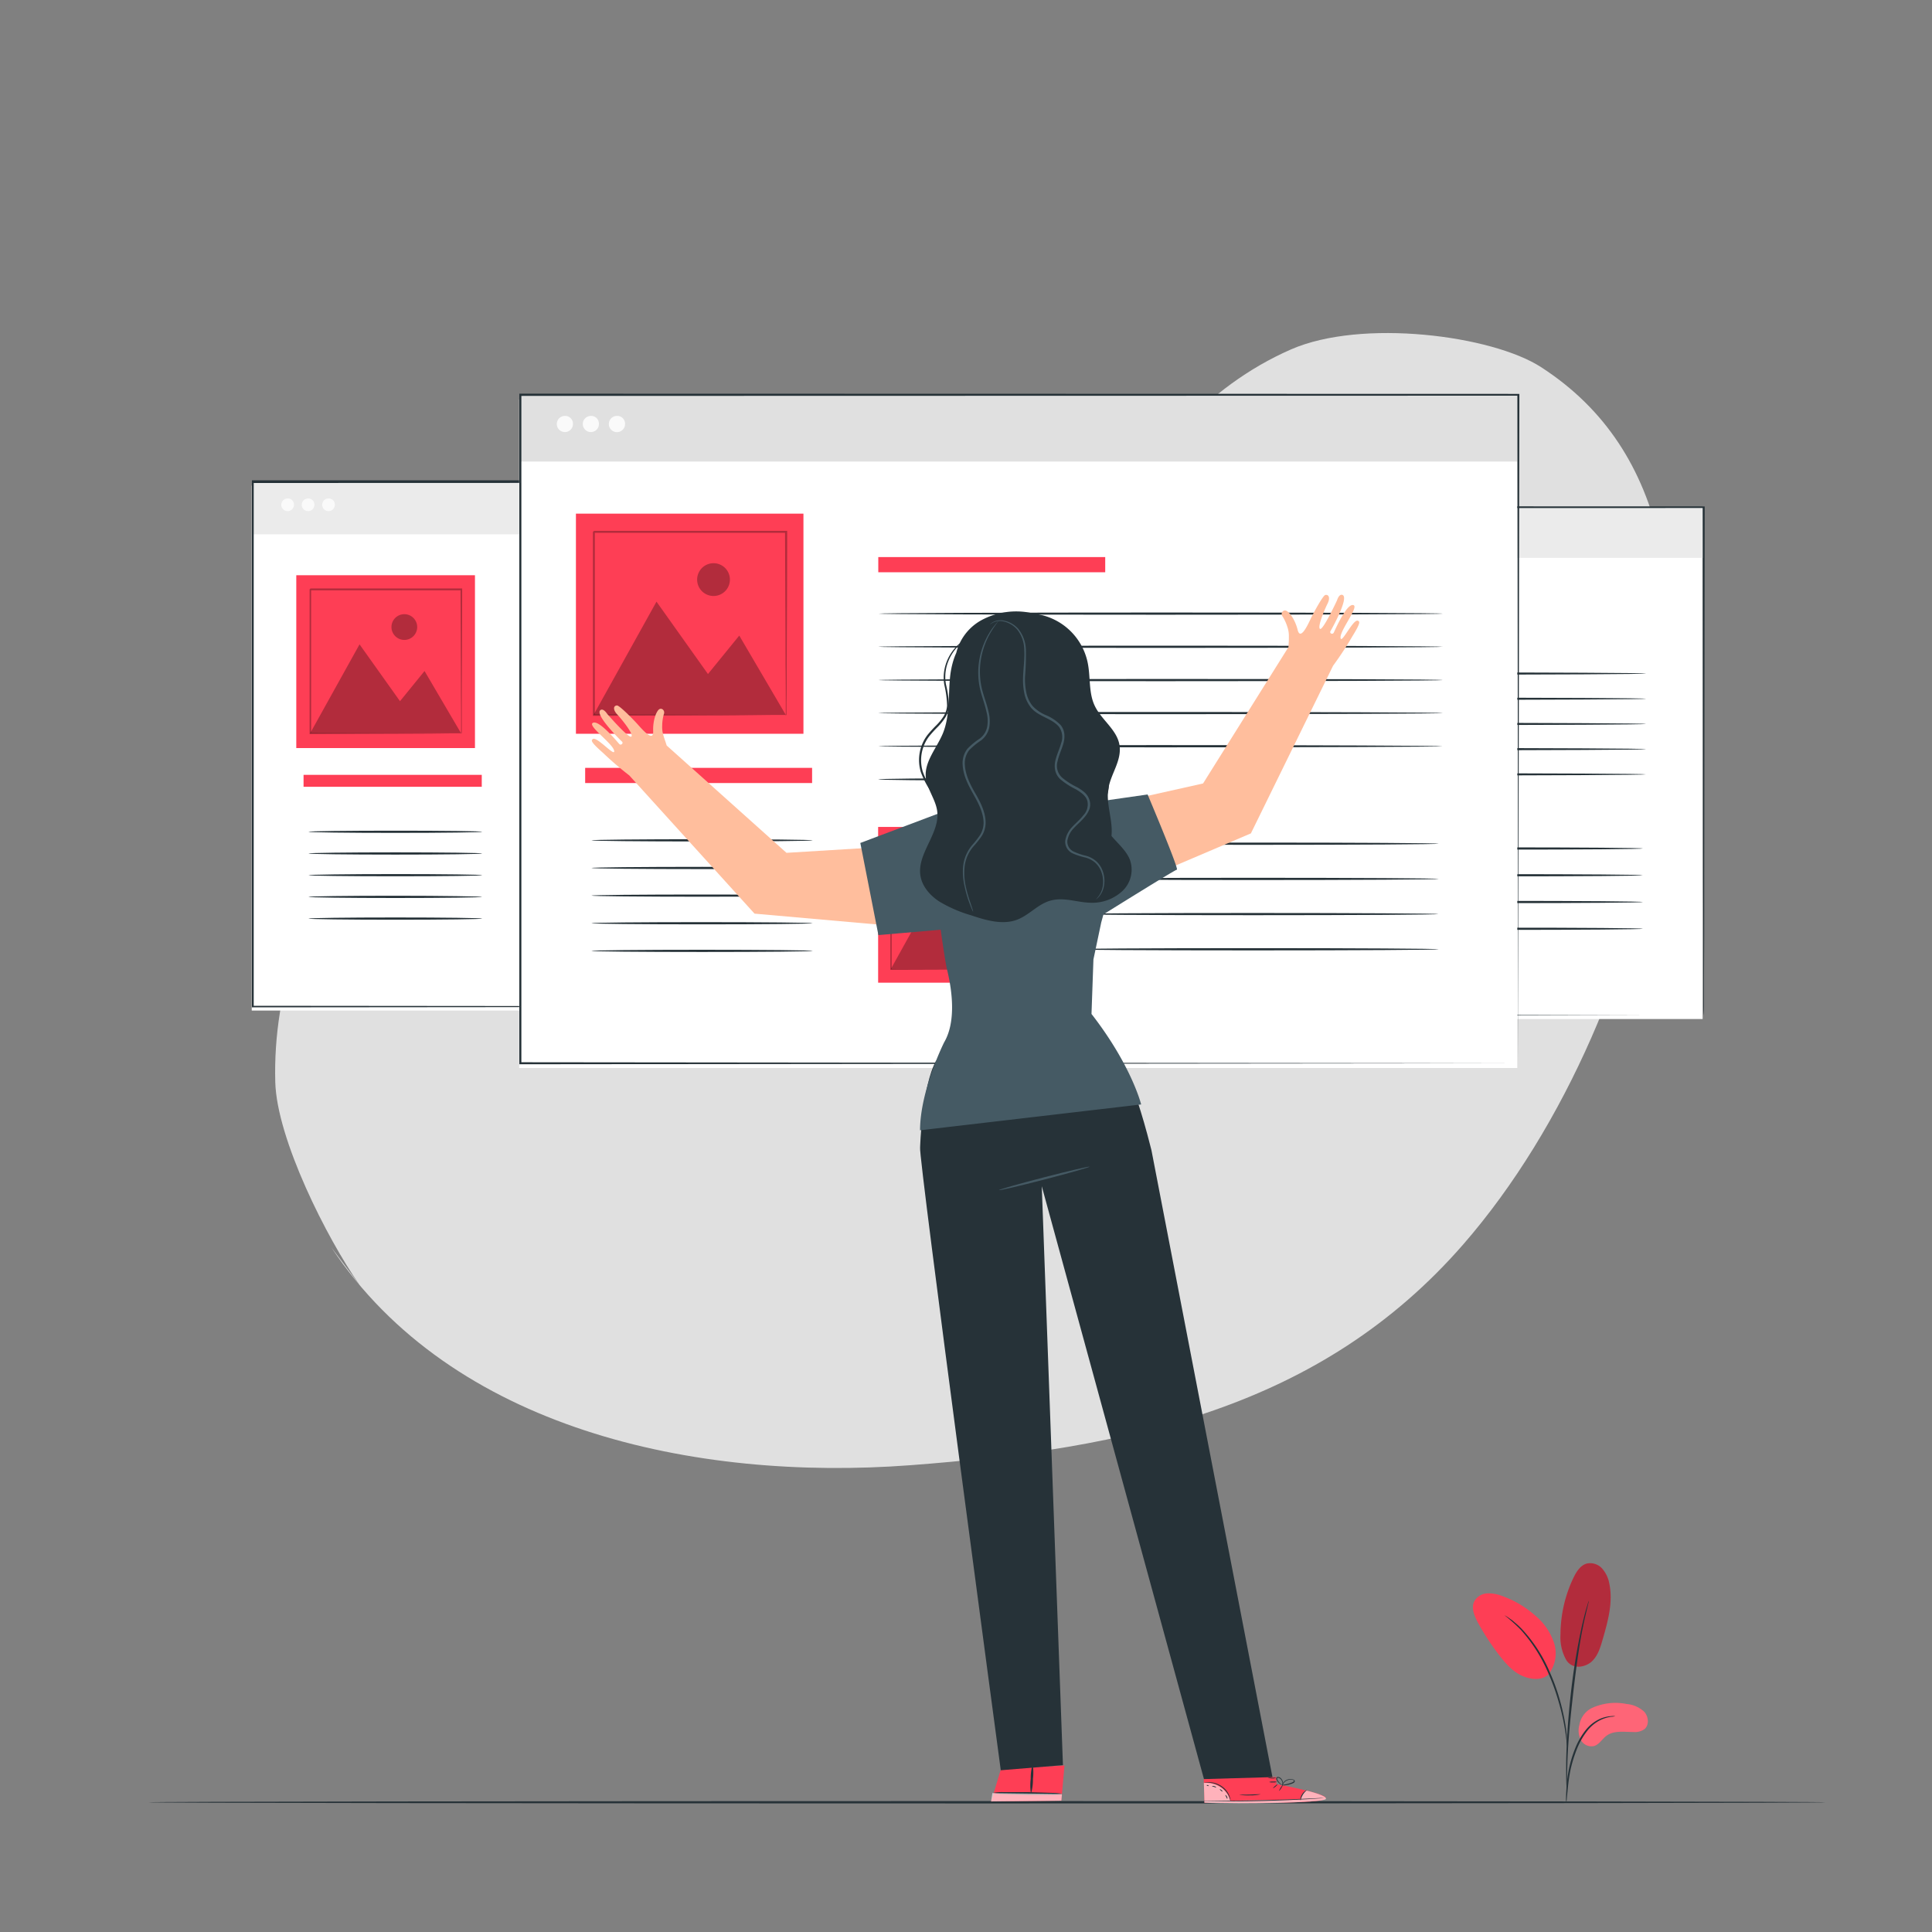 <svg xmlns="http://www.w3.org/2000/svg" viewBox="0 0 500 500"><rect x="0" y="0" width="500" height="500" fill="#808080" stroke="none"/><g id="freepik--background-simple--inject-58"><path d="M85.78,322.87c31.11,46.86,93.81,60.56,149.89,56.32S341.81,364.41,378.73,322c26.36-30.29,45-74.25,50.8-114,7.48-51.19,3-91.23-30.73-113-12.74-8.23-46.4-12.56-64.67-4.58-22.19,9.7-37.92,28.64-49.29,50s-25.53,45-49.19,50.14c-18.18,4-36.49-4.41-54.86-7.35-31.24-5-64.68,6.89-85.73,30.51-16,18-24.47,42.3-23.82,66.32.4,14.75,13.33,40.4,21.8,52.49.36.52-7.65-10.2-7.26-9.67" style="fill:#e0e0e0"></path></g><g id="freepik--Windows--inject-58"><rect x="65.15" y="125.68" width="202.84" height="135.85" style="fill:#fff"></rect><rect x="65.35" y="124.71" width="202.84" height="13.57" style="fill:#ebebeb"></rect><path d="M76.08,130.53A1.64,1.64,0,1,1,74.44,129,1.59,1.59,0,0,1,76.08,130.53Z" style="fill:#fafafa"></path><path d="M81.37,130.53A1.64,1.64,0,1,1,79.73,129,1.59,1.59,0,0,1,81.37,130.53Z" style="fill:#fafafa"></path><path d="M86.66,130.53A1.64,1.64,0,1,1,85,129,1.58,1.58,0,0,1,86.66,130.53Z" style="fill:#fafafa"></path><path d="M268.19,260.57s0-.85,0-2.47,0-4,0-7.16c0-6.28,0-15.51-.06-27.32,0-23.6-.07-57.53-.12-98.91l.23.23L65.37,125h0l.29-.29c0,48.4,0,94.43,0,135.86l-.26-.27,146.15.13,41.74.07,11.1,0,2.87,0,1,0h-.95l-2.84,0-11,0-41.68.07-146.33.13h-.26v-.26c0-41.43,0-87.46,0-135.86v-.28h.31l202.82,0h.23v.23c-.05,41.44-.1,75.42-.13,99.06,0,11.78,0,21-.05,27.26,0,3.12,0,5.5,0,7.12S268.19,260.57,268.19,260.57Z" style="fill:#263238"></path><rect x="78.56" y="200.53" width="46.12" height="3.09" style="fill:#FE3E55"></rect><rect x="138.13" y="157.7" width="46.12" height="3.09" style="fill:#FE3E55"></rect><path d="M252.84,169.19c0,.16-25.68.29-57.35.29s-57.36-.13-57.36-.29,25.67-.29,57.36-.29S252.84,169,252.84,169.19Z" style="fill:#263238"></path><path d="M252.84,175.93c0,.15-25.68.28-57.35.28s-57.36-.13-57.36-.28,25.67-.29,57.36-.29S252.84,175.77,252.84,175.93Z" style="fill:#263238"></path><path d="M252.84,182.66c0,.16-25.68.29-57.35.29s-57.36-.13-57.36-.29,25.67-.29,57.36-.29S252.84,182.5,252.84,182.66Z" style="fill:#263238"></path><path d="M252.84,189.4c0,.16-25.68.29-57.35.29s-57.36-.13-57.36-.29,25.67-.29,57.36-.29S252.84,189.24,252.84,189.4Z" style="fill:#263238"></path><path d="M252.84,196.14c0,.16-25.68.28-57.35.28s-57.36-.12-57.36-.28,25.67-.29,57.36-.29S252.84,196,252.84,196.14Z" style="fill:#263238"></path><path d="M182.91,202.87c0,.16-10,.29-22.39.29s-22.39-.13-22.39-.29,10-.28,22.39-.28S182.91,202.71,182.91,202.87Z" style="fill:#263238"></path><path d="M252,216c0,.16-16.88.29-37.7.29s-37.7-.13-37.7-.29,16.88-.29,37.7-.29S252,215.79,252,216Z" style="fill:#263238"></path><path d="M252,223.1c0,.16-16.88.29-37.7.29s-37.7-.13-37.7-.29,16.88-.29,37.7-.29S252,222.94,252,223.1Z" style="fill:#263238"></path><path d="M252,230.25c0,.16-16.88.29-37.7.29s-37.7-.13-37.7-.29,16.88-.29,37.7-.29S252,230.09,252,230.25Z" style="fill:#263238"></path><path d="M252,237.4c0,.16-16.88.29-37.7.29s-37.7-.13-37.7-.29,16.88-.29,37.7-.29S252,237.24,252,237.4Z" style="fill:#263238"></path><path d="M124.79,215.26c0,.16-10.06.29-22.47.29s-22.47-.13-22.47-.29,10.06-.28,22.47-.28S124.79,215.1,124.79,215.26Z" style="fill:#263238"></path><path d="M124.79,220.88c0,.16-10.06.29-22.47.29s-22.47-.13-22.47-.29,10.06-.29,22.47-.29S124.79,220.72,124.79,220.88Z" style="fill:#263238"></path><path d="M124.79,226.5c0,.15-10.06.28-22.47.28s-22.47-.13-22.47-.28,10.06-.29,22.47-.29S124.79,226.34,124.79,226.5Z" style="fill:#263238"></path><path d="M124.79,232.11c0,.16-10.06.29-22.47.29s-22.47-.13-22.47-.29,10.06-.29,22.47-.29S124.79,232,124.79,232.11Z" style="fill:#263238"></path><path d="M124.79,237.73c0,.16-10.06.29-22.47.29s-22.47-.13-22.47-.29,10.06-.29,22.47-.29S124.79,237.57,124.79,237.73Z" style="fill:#263238"></path><rect x="138.1" y="212.54" width="32.72" height="31.66" style="fill:#FE3E55"></rect><g style="opacity:0.3"><polygon points="140.64 241.48 149.69 225.19 157.09 235.61 161.59 230.08 168.28 241.48 140.64 241.48"></polygon></g><g style="opacity:0.3"><path d="M160.25,222a2.36,2.36,0,1,1-2.36-2.36A2.36,2.36,0,0,1,160.25,222Z"></path></g><path d="M168.28,241.57v-.13c0-.09,0-.21,0-.37,0-.33,0-.81,0-1.42,0-1.26,0-3.07,0-5.38,0-4.62,0-11.21-.07-19.11l.13.13-27.64,0,.15-.15h0v13.91c0,4.43,0,8.63,0,12.48l-.13-.13,20,.07,5.63,0,1.5,0h-1.44l-5.61,0-20.07.07h-.14v-.14c0-3.85,0-8,0-12.48q0-3.33,0-6.82v-7.09h0l.16-.16,27.64,0h.14v.14c0,7.94,0,14.55-.07,19.2,0,2.29,0,4.1,0,5.34,0,.61,0,1.07,0,1.4v.36C168.29,241.54,168.29,241.57,168.28,241.57Z" style="opacity:0.3"></path><rect x="76.68" y="148.87" width="46.24" height="44.73" style="fill:#FE3E55"></rect><g style="opacity:0.3"><polygon points="80.26 189.78 93.05 166.76 103.52 181.47 109.87 173.66 119.33 189.78 80.26 189.78"></polygon></g><g style="opacity:0.3"><circle cx="104.64" cy="162.28" r="3.33"></circle></g><path d="M119.33,189.9a1.41,1.41,0,0,1,0-.18c0-.14,0-.31,0-.52,0-.48,0-1.15,0-2,0-1.77,0-4.34-.05-7.6,0-6.53-.06-15.83-.1-27l.19.18-39.06,0a2.43,2.43,0,0,1,.21-.22h0v19.67c0,6.27,0,12.19,0,17.64l-.19-.19,28.25.1,8,.05,2.11,0h0l-2.07,0-7.93.05-28.37.1h-.19v-.19c0-5.45,0-11.37,0-17.64,0-3.13,0-6.35,0-9.64v-10h0c-.19.2.27-.27.23-.22l39.06,0h.19v.19c0,11.22-.07,20.56-.1,27.13,0,3.23,0,5.79,0,7.55,0,.85,0,1.51,0,2v.5A.92.92,0,0,1,119.33,189.9Z" style="opacity:0.3"></path><rect x="244.22" y="132.17" width="196.42" height="131.55" style="fill:#fff"></rect><rect x="244.41" y="131.24" width="196.42" height="13.14" style="fill:#ebebeb"></rect><path d="M254.8,136.88a1.59,1.59,0,1,1-1.59-1.48A1.53,1.53,0,0,1,254.8,136.88Z" style="fill:#fafafa"></path><path d="M259.93,136.88a1.59,1.59,0,1,1-1.59-1.48A1.54,1.54,0,0,1,259.93,136.88Z" style="fill:#fafafa"></path><path d="M265.05,136.88a1.59,1.59,0,1,1-1.59-1.48A1.53,1.53,0,0,1,265.05,136.88Z" style="fill:#fafafa"></path><path d="M440.83,262.8s0-.82,0-2.39,0-3.9,0-6.94c0-6.08,0-15-.06-26.45,0-22.86-.07-55.72-.12-95.78l.23.23-196.4.06h0l.29-.29c0,46.87,0,91.44,0,131.56l-.27-.27,141.53.13,40.42.07,10.75,0,2.77,0,.95,0h-.92l-2.74,0-10.69,0-40.37.07-141.7.13h-.26v-.26c0-40.12,0-84.69,0-131.56V131h.3l196.4.06h.23v.23c-.05,40.12-.09,73-.12,95.92,0,11.42,0,20.33-.06,26.4,0,3,0,5.33,0,6.9S440.83,262.8,440.83,262.8Z" style="fill:#263238"></path><rect x="257.2" y="204.66" width="44.66" height="2.99" style="fill:#FE3E55"></rect><rect x="314.89" y="163.18" width="44.66" height="2.99" style="fill:#FE3E55"></rect><path d="M426,174.31c0,.16-24.87.29-55.54.29s-55.54-.13-55.54-.29,24.86-.29,55.54-.29S426,174.15,426,174.31Z" style="fill:#263238"></path><path d="M426,180.83c0,.16-24.87.29-55.54.29s-55.54-.13-55.54-.29,24.86-.28,55.54-.28S426,180.67,426,180.83Z" style="fill:#263238"></path><path d="M426,187.36c0,.16-24.87.28-55.54.28s-55.54-.12-55.54-.28,24.86-.29,55.54-.29S426,187.2,426,187.36Z" style="fill:#263238"></path><path d="M426,193.88c0,.16-24.87.29-55.54.29s-55.54-.13-55.54-.29,24.86-.29,55.54-.29S426,193.72,426,193.88Z" style="fill:#263238"></path><path d="M426,200.4c0,.16-24.87.29-55.54.29s-55.54-.13-55.54-.29,24.86-.28,55.54-.28S426,200.25,426,200.4Z" style="fill:#263238"></path><path d="M358.25,206.93c0,.16-9.71.29-21.68.29s-21.68-.13-21.68-.29,9.7-.29,21.68-.29S358.25,206.77,358.25,206.93Z" style="fill:#263238"></path><path d="M425.16,219.59c0,.16-16.34.29-36.5.29s-36.51-.13-36.51-.29,16.34-.29,36.51-.29S425.16,219.43,425.16,219.59Z" style="fill:#263238"></path><path d="M425.16,226.51c0,.16-16.34.29-36.5.29s-36.51-.13-36.51-.29,16.34-.28,36.51-.28S425.16,226.36,425.16,226.51Z" style="fill:#263238"></path><path d="M425.16,233.44c0,.16-16.34.29-36.5.29s-36.51-.13-36.51-.29,16.34-.29,36.51-.29S425.16,233.28,425.16,233.44Z" style="fill:#263238"></path><path d="M425.16,240.36c0,.16-16.34.29-36.5.29s-36.51-.13-36.51-.29,16.34-.28,36.51-.28S425.16,240.2,425.16,240.36Z" style="fill:#263238"></path><path d="M302,218.93c0,.16-9.75.28-21.76.28s-21.77-.12-21.77-.28,9.74-.29,21.77-.29S302,218.77,302,218.93Z" style="fill:#263238"></path><path d="M302,224.36c0,.16-9.75.29-21.76.29s-21.77-.13-21.77-.29,9.74-.28,21.77-.28S302,224.21,302,224.36Z" style="fill:#263238"></path><path d="M302,229.8c0,.16-9.75.29-21.76.29s-21.77-.13-21.77-.29,9.74-.28,21.77-.28S302,229.64,302,229.8Z" style="fill:#263238"></path><path d="M302,235.24c0,.16-9.75.29-21.76.29s-21.77-.13-21.77-.29,9.74-.29,21.77-.29S302,235.08,302,235.24Z" style="fill:#263238"></path><path d="M302,240.68c0,.16-9.75.29-21.76.29s-21.77-.13-21.77-.29,9.74-.29,21.77-.29S302,240.52,302,240.68Z" style="fill:#263238"></path><rect x="314.86" y="216.28" width="31.69" height="30.66" style="fill:#FE3E55"></rect><g style="opacity:0.3"><polygon points="317.32 244.32 326.08 228.54 333.25 238.63 337.61 233.27 344.09 244.32 317.32 244.32"></polygon></g><g style="opacity:0.3"><path d="M336.31,225.47a2.28,2.28,0,1,1-2.28-2.28A2.28,2.28,0,0,1,336.31,225.47Z"></path></g><path d="M344.09,244.4a1.09,1.09,0,0,0,0-.12v-.36c0-.33,0-.79,0-1.38,0-1.22,0-3,0-5.21,0-4.47,0-10.85-.07-18.51l.13.13-26.77,0s.28-.28.15-.14h0v6.88c0,2.25,0,4.46,0,6.61,0,4.29,0,8.35,0,12.08l-.13-.13,19.36.07,5.46,0,1.44,0h-1.39l-5.43,0-19.44.06h-.13v-.13c0-3.73,0-7.79,0-12.08V218.83h0c-.14.13.18-.19.15-.16l26.77,0h.13v.13c0,7.69-.05,14.1-.07,18.6,0,2.22,0,4,0,5.17,0,.59,0,1,0,1.36,0,.14,0,.25,0,.34A.32.32,0,0,1,344.09,244.4Z" style="opacity:0.3"></path><rect x="134.37" y="103.4" width="258.3" height="173" style="fill:#fff"></rect><rect x="134.62" y="102.17" width="258.3" height="17.28" style="fill:#e0e0e0"></rect><path d="M148.28,109.58a2.09,2.09,0,1,1-2.08-1.94A2,2,0,0,1,148.28,109.58Z" style="fill:#fafafa"></path><path d="M155,109.58a2.09,2.09,0,1,1-2.09-1.94A2,2,0,0,1,155,109.58Z" style="fill:#fafafa"></path><path d="M161.76,109.58a2.1,2.1,0,1,1-2.09-1.94A2,2,0,0,1,161.76,109.58Z" style="fill:#fafafa"></path><path d="M392.92,275.17c0-1.88-.09-67.62-.23-173l.23.23-258.28.06h0l.29-.29c0,61.63,0,120.24,0,173l-.27-.26,258.3.26-258.3.26h-.26v-.26c0-52.76,0-111.37,0-173v-.29h.3l258.28.06h.23v.23C393,207.55,392.93,273.29,392.92,275.17Z" style="fill:#263238"></path><rect x="151.44" y="198.72" width="58.73" height="3.93" style="fill:#FE3E55"></rect><rect x="227.3" y="144.17" width="58.73" height="3.93" style="fill:#FE3E55"></rect><path d="M373.38,158.81c0,.15-32.7.28-73,.28s-73.05-.13-73.05-.28,32.7-.29,73.05-.29S373.38,158.65,373.38,158.81Z" style="fill:#263238"></path><path d="M373.38,167.38c0,.16-32.7.29-73,.29s-73.05-.13-73.05-.29,32.7-.28,73.05-.28S373.38,167.23,373.38,167.38Z" style="fill:#263238"></path><path d="M373.38,176c0,.16-32.7.29-73,.29s-73.05-.13-73.05-.29,32.7-.28,73.05-.28S373.38,175.8,373.38,176Z" style="fill:#263238"></path><path d="M373.38,184.54c0,.16-32.7.29-73,.29s-73.05-.13-73.05-.29,32.7-.28,73.05-.28S373.38,184.38,373.38,184.54Z" style="fill:#263238"></path><path d="M373.38,193.12c0,.16-32.7.29-73,.29s-73.05-.13-73.05-.29,32.7-.29,73.05-.29S373.38,193,373.38,193.12Z" style="fill:#263238"></path><path d="M284.32,201.7c0,.16-12.76.29-28.51.29s-28.51-.13-28.51-.29,12.76-.29,28.51-.29S284.32,201.54,284.32,201.7Z" style="fill:#263238"></path><path d="M372.31,218.35c0,.16-21.49.29-48,.29s-48-.13-48-.29,21.49-.29,48-.29S372.31,218.19,372.31,218.35Z" style="fill:#263238"></path><path d="M372.31,227.46c0,.16-21.49.29-48,.29s-48-.13-48-.29,21.49-.29,48-.29S372.31,227.3,372.31,227.46Z" style="fill:#263238"></path><path d="M372.31,236.56c0,.16-21.49.29-48,.29s-48-.13-48-.29,21.49-.28,48-.28S372.31,236.41,372.31,236.56Z" style="fill:#263238"></path><path d="M372.31,245.67c0,.16-21.49.29-48,.29s-48-.13-48-.29,21.49-.29,48-.29S372.31,245.51,372.31,245.67Z" style="fill:#263238"></path><path d="M210.32,217.48c0,.16-12.81.29-28.62.29s-28.62-.13-28.62-.29,12.82-.29,28.62-.29S210.32,217.32,210.32,217.48Z" style="fill:#263238"></path><path d="M210.32,224.63c0,.16-12.81.29-28.62.29s-28.62-.13-28.62-.29,12.82-.29,28.62-.29S210.32,224.47,210.32,224.63Z" style="fill:#263238"></path><path d="M210.32,231.78c0,.16-12.81.29-28.62.29s-28.62-.13-28.62-.29,12.82-.28,28.62-.28S210.32,231.62,210.32,231.78Z" style="fill:#263238"></path><path d="M210.32,238.93c0,.16-12.81.29-28.62.29s-28.62-.13-28.62-.29,12.82-.28,28.62-.28S210.32,238.78,210.32,238.93Z" style="fill:#263238"></path><path d="M210.32,246.09c0,.16-12.81.28-28.62.28s-28.62-.12-28.62-.28,12.82-.29,28.62-.29S210.32,245.93,210.32,246.09Z" style="fill:#263238"></path><rect x="227.26" y="214.01" width="41.67" height="40.31" style="fill:#FE3E55"></rect><g style="opacity:0.3"><polygon points="230.5 250.87 242.02 230.12 251.45 243.38 257.18 236.34 265.7 250.87 230.5 250.87"></polygon></g><g style="opacity:0.3"><path d="M255.47,226.09a3,3,0,1,1-3-3A3,3,0,0,1,255.47,226.09Z"></path></g><path d="M265.7,251s0-.06,0-.16,0-.28,0-.47c0-.43,0-1,0-1.82,0-1.6,0-3.91,0-6.84,0-5.89-.05-14.28-.09-24.35l.17.17-35.2,0,.19-.19h0v17.73c0,5.64,0,11,0,15.89l-.17-.17,25.45.09,7.18,0,1.91,0h.66s0,0-.15,0h-.48l-1.87,0-7.14,0-25.56.09h-.18V251c0-4.91,0-10.25,0-15.89V217.36h0c-.18.17.24-.25.2-.2l35.2,0h.17v.17c0,10.12-.06,18.54-.08,24.45,0,2.92,0,5.22-.05,6.81,0,.77,0,1.36,0,1.78,0,.19,0,.34,0,.46S265.71,251,265.7,251Z" style="opacity:0.3"></path><rect x="149.05" y="132.93" width="58.88" height="56.97" style="fill:#FE3E55"></rect><g style="opacity:0.3"><polygon points="153.61 185.02 169.9 155.71 183.22 174.44 191.32 164.49 203.36 185.02 153.61 185.02"></polygon></g><g style="opacity:0.3"><path d="M188.9,150a4.24,4.24,0,1,1-4.24-4.24A4.23,4.23,0,0,1,188.9,150Z"></path></g><path d="M203.36,185.18a2.07,2.07,0,0,1,0-.23c0-.17,0-.39,0-.67,0-.6,0-1.46,0-2.56,0-2.26,0-5.53-.06-9.68,0-8.32-.08-20.16-.13-34.39l.24.24-49.74,0,.27-.27h0v12.78c0,4.18,0,8.28,0,12.27,0,8,0,15.52,0,22.46l-.25-.24,36,.12,10.15.06,2.69,0,.7,0h0l-.68,0-2.64,0-10.09.06-36.13.12h-.24v-.25c0-6.94,0-14.48,0-22.46V150.45c0-2.1,0-4.21,0-6.35v-6.43h0c-.25.24.34-.35.29-.29l49.74,0h.24v.24c0,14.29-.09,26.19-.12,34.55,0,4.12,0,7.37-.06,9.62q0,1.62,0,2.52c0,.26,0,.47,0,.63A.85.85,0,0,1,203.36,185.18Z" style="opacity:0.3"></path></g><g id="freepik--Floor--inject-58"><path d="M472.45,466.43c0,.17-97.17.3-217,.3s-217-.13-217-.3,97.14-.31,217-.31S472.45,466.26,472.45,466.43Z" style="fill:#263238"></path></g><g id="freepik--Character--inject-58"><polygon points="259.07 457.72 256.52 466.21 274.68 466 275.49 456.91 259.07 457.72" style="fill:#FE3E55"></polygon><path d="M275,464.28a12.4,12.4,0,0,1-2.64.21c-1.64,0-3.9,0-6.39,0l-6.37-.2A13.28,13.28,0,0,1,257,464a12.08,12.08,0,0,1,2.64-.2c1.64,0,3.9,0,6.39,0l6.37.2A12.92,12.92,0,0,1,275,464.28Z" style="fill:#263238"></path><path d="M267.25,456.57a13.28,13.28,0,0,1,.07,3.83,12.65,12.65,0,0,1-.5,3.8,12.9,12.9,0,0,1-.07-3.83A12.58,12.58,0,0,1,267.25,456.57Z" style="fill:#263238"></path><polyline points="256.52 466.21 274.68 466 274.84 464.28 256.82 464.05 256.52 466.01" style="fill:#fff;opacity:0.6"></polyline><path d="M329.35,460.13,298,297.7h0l-.18-.7v0h0c-4.81-19.1-8.61-23.79-8.61-23.79l-46.94,1.28c-3.69,6.62-4.15,22.51-4.15,22.51C237.61,298.9,259,458.14,259,458.14l16.09-1.32L269.61,307l42,153.52Z" style="fill:#263238"></path><path d="M282,301.93c0,.16-5.19,1.64-11.67,3.32s-11.77,2.91-11.81,2.76,5.18-1.64,11.67-3.32S282,301.78,282,301.93Z" style="fill:#455a64"></path><path d="M239.54,218.52l-36,2.19-31-27.77-.32-1c-.19-.52-.38-1.1-.57-1.77a7,7,0,0,1-.27-2.37,11,11,0,0,1,.43-3c.35-.85-.49-1.68-1.19-1.25s-1.69,2.75-1.58,5.71-2.88-.54-4-1.79-4.74-4.95-5.38-4.9c-.95.07-1.06,1.12.09,2.34s4.31,5.14,3.64,5.71-6.26-5.88-6.26-5.88-1-1.58-1.77-.94c-1.44,1.15,5,7.55,5.62,8.14.43.42-.28,1.07-.72.6s-5.43-6.57-6.91-5.41c-1.13.88,5.25,5.31,5.59,7.16s-4.5-3.86-5.55-3c-.39.33-.64.63,2.61,3.5a83.5,83.5,0,0,0,6.85,5.88h0l32.42,35.78,45.29,4Z" style="fill:#ffbe9d"></path><path d="M351.44,160.65c-1.26-.56-4.33,6.28-4.51,4.4s4.72-7.9,3.38-8.43c-1.74-.7-4.83,6.52-5.14,7.11s-1.15.15-.85-.37c.44-.75,4.84-8.68,3.14-9.38-.94-.39-1.44,1.39-1.44,1.39s-3.59,7.75-4.38,7.39,1.15-5,1.91-6.5.37-2.47-.56-2.28c-.63.14-3.09,4.7-3.81,6.21s-2.64,5.69-3.35,2.82-2.31-4.82-3.1-5-1.37.81-.8,1.53a11.4,11.4,0,0,1,1.24,2.71,7,7,0,0,1,.39,2.36c0,.69,0,1.3-.05,1.85l-.05,1-22.11,35.3-35.17,7.86,6.26,22.67,41.29-17.61L345,172.29h0a85.44,85.44,0,0,0,4.95-7.54C352.22,161.09,351.9,160.86,351.44,160.65Z" style="fill:#ffbe9d"></path><path d="M285,238.72l.57-2.08c1.44-.9,18.39-11.47,19-11.57S297,205.61,297,205.61l-19.29,2.76a19.53,19.53,0,0,0-3.26-.65l-22.67-.19s-6,1-8.61,2.89l-20.52,7.74L227.33,242l16.13-1.39c.22,1.79,1.21,8.58,1.64,10.34,1.43,5.84,2.28,13.65-.76,18.81,0,0-6.22,12.4-6.23,22.76l57.22-6.69s-2.46-10.05-12.85-23.42l.5-14.11Z" style="fill:#455a64"></path><path d="M253,163.14c-4.76,2.16-6.67,7.42-7.14,12.24s0,9.86-1.83,14.38c-1.57,3.81-4.8,7.29-4.44,11.37.27,3,2.54,5.72,2.95,8.75.8,5.87-5.43,11.12-4.29,17,.51,2.67,2.56,5,5,6.53a35,35,0,0,0,8.1,3.48c3.78,1.27,8,2.51,11.7,1.19,3.3-1.17,5.55-4.18,9-5.05s6.76.53,10.18.6a11.45,11.45,0,0,0,8.42-3.2,7.6,7.6,0,0,0,1.74-8c-1.52-3.76-6.21-6.18-6.94-10.12-.65-3.56,2.25-7.1,1.34-10.62-1-3.92-6.27-6-7.54-9.85-1.52-4.63,3.34-9.57,1.45-14.1-1.12-2.66-4.32-4.34-5.19-7.07-.59-1.88.05-3.9-.38-5.81-.73-3.3-4.45-5.43-8.07-6.18A18.91,18.91,0,0,0,254,160.5a13.33,13.33,0,0,0-6.82,10.1" style="fill:#263238"></path><path d="M260.09,159.79a16,16,0,0,1,21.43,11.85c.73,3.68.19,7.65,1.79,11,1.73,3.69,5.81,6.22,6.42,10.24s-2.3,7.42-2.9,11.31c-.63,4,1.27,8.13.81,12.2a10.6,10.6,0,0,1-18.42,5.9" style="fill:#263238"></path><path d="M240.91,223.43s0-.05-.06-.16a3.7,3.7,0,0,1-.1-.49,4.43,4.43,0,0,1,.27-1.91,13,13,0,0,1,1.44-2.68,13,13,0,0,0,1.79-3.49,7.62,7.62,0,0,0-.36-4.62,21.6,21.6,0,0,0-2.64-4.8,21.9,21.9,0,0,1-2.94-5.46,10.73,10.73,0,0,1,.14-6.67,10.44,10.44,0,0,1,1.63-3,30.56,30.56,0,0,1,2.21-2.42,14.31,14.31,0,0,0,1.94-2.39,6,6,0,0,0,.87-2.71,26.63,26.63,0,0,0-.72-5.44,11.13,11.13,0,0,1,.27-4.89,11.76,11.76,0,0,1,3.82-5.87,10.2,10.2,0,0,1,1.6-1.06,2.52,2.52,0,0,1,.62-.27,20.86,20.86,0,0,0-2.07,1.5A11.91,11.91,0,0,0,245,172.4a10.94,10.94,0,0,0-.19,4.7,26,26,0,0,1,.78,5.56,6.42,6.42,0,0,1-.93,3,15.37,15.37,0,0,1-2,2.49,30.62,30.62,0,0,0-2.17,2.38,10.05,10.05,0,0,0-1.54,2.85,10.25,10.25,0,0,0-.14,6.31,21.24,21.24,0,0,0,2.84,5.33,21.6,21.6,0,0,1,2.65,4.94,8.05,8.05,0,0,1,.3,4.89,13.21,13.21,0,0,1-1.91,3.56,14.35,14.35,0,0,0-1.5,2.58A5,5,0,0,0,240.91,223.43Z" style="fill:#263238"></path><path d="M283.61,232.78s.23-.24.63-.73a5.9,5.9,0,0,0,1.11-2.46,7.18,7.18,0,0,0-.43-4.21,5.86,5.86,0,0,0-1.52-2.15,6.18,6.18,0,0,0-2.63-1.33,17.34,17.34,0,0,1-3.24-1.08,3.32,3.32,0,0,1-1.85-3.2,6.57,6.57,0,0,1,1.79-3.59c.92-1,2-1.88,2.87-3a4.05,4.05,0,0,0,1.06-3.78c-.4-1.34-1.7-2.23-3-3a18.93,18.93,0,0,1-4-2.59,4.48,4.48,0,0,1-1.29-2.18,5.77,5.77,0,0,1,0-2.55c.37-1.65,1.11-3.12,1.52-4.62a4.55,4.55,0,0,0-.58-4.23c-1.93-2.26-5.38-2.62-7.28-5a8.8,8.8,0,0,1-1.72-3.87,17.32,17.32,0,0,1-.28-4c.1-2.55.44-4.87.3-7a8.56,8.56,0,0,0-1.81-5.27,6.56,6.56,0,0,0-3.63-2.13,4.13,4.13,0,0,0-2.64.32c-.56.28-.79.54-.82.51a.79.79,0,0,1,.18-.18,2.69,2.69,0,0,1,.58-.43,4.06,4.06,0,0,1,2.73-.44,6.69,6.69,0,0,1,3.84,2.13,9,9,0,0,1,2,5.46,69,69,0,0,1-.23,7,16.89,16.89,0,0,0,.3,3.85,8.12,8.12,0,0,0,1.63,3.63,9.86,9.86,0,0,0,3.46,2.41,11.37,11.37,0,0,1,3.85,2.59,4.4,4.4,0,0,1,.94,2.28,6.79,6.79,0,0,1-.24,2.46c-.44,1.57-1.17,3-1.51,4.59a4.17,4.17,0,0,0,1.11,4.2,18.25,18.25,0,0,0,3.89,2.51,11.92,11.92,0,0,1,1.94,1.33,4.39,4.39,0,0,1,1.31,2,3.74,3.74,0,0,1,0,2.34,6.68,6.68,0,0,1-1.13,1.94c-.9,1.14-2,2-2.9,3a6,6,0,0,0-1.69,3.29,2.84,2.84,0,0,0,1.59,2.77,16.43,16.43,0,0,0,3.14,1.08,6.65,6.65,0,0,1,2.76,1.45,6.14,6.14,0,0,1,1.57,2.3,7.33,7.33,0,0,1,.35,4.38,5.72,5.72,0,0,1-1.24,2.49A4.39,4.39,0,0,1,283.61,232.78Z" style="fill:#455a64"></path><path d="M251.85,236a4.38,4.38,0,0,1-.35-.76c-.22-.51-.52-1.26-.87-2.24a30.08,30.08,0,0,1-1-3.65,16.37,16.37,0,0,1-.39-5,10.11,10.11,0,0,1,2.36-5.64,24.24,24.24,0,0,0,2.06-2.64,6.05,6.05,0,0,0,.89-3.28c-.07-2.4-1.24-4.76-2.54-7.06s-2.72-4.87-2.88-7.82a6.09,6.09,0,0,1,1.24-4.13,18.18,18.18,0,0,1,3.18-2.63,5,5,0,0,0,1.94-3.1,8.93,8.93,0,0,0-.15-3.64c-.5-2.38-1.42-4.55-1.84-6.74a19.83,19.83,0,0,1,2.86-14.39,16,16,0,0,1,1.45-1.91,4.75,4.75,0,0,1,.59-.6s-.76.87-1.85,2.63a20.23,20.23,0,0,0-2.82,8.2,19.74,19.74,0,0,0,.24,6c.42,2.12,1.35,4.28,1.89,6.72a9.53,9.53,0,0,1,.17,3.85,5.64,5.64,0,0,1-2.12,3.44,18.94,18.94,0,0,0-3.09,2.54,5.51,5.51,0,0,0-1.12,3.75c.15,2.78,1.47,5.28,2.8,7.57s2.52,4.75,2.58,7.33a6.63,6.63,0,0,1-1,3.55,25.09,25.09,0,0,1-2.13,2.68,9.64,9.64,0,0,0-2.32,5.38,15.93,15.93,0,0,0,.29,4.93,35.5,35.5,0,0,0,1,3.65c.32.94.57,1.7.76,2.27A4.61,4.61,0,0,1,251.85,236Z" style="fill:#455a64"></path><path d="M330.36,461.74l-.07-1.85-18.76.54.17,6.1,1.16,0c5.16.13,26.24.31,29.66-.75C346.33,464.63,330.36,461.74,330.36,461.74Z" style="fill:#FE3E55"></path><g style="opacity:0.6"><path d="M318.46,466.22a6,6,0,0,0-2.5-3.64,6.63,6.63,0,0,0-4.4-1.15l.15,4.86Z" style="fill:#fff"></path></g><g style="opacity:0.6"><path d="M338.17,463.41s5.61,1.34,4.94,2.21-22,1.43-31.41.91v-.38l24.88-.46S337.08,463.48,338.17,463.41Z" style="fill:#fff"></path></g><path d="M311.42,466.14l.32,0,.93,0,3.39.05c2.87,0,6.84,0,11.21-.11s8.34-.3,11.21-.46l3.39-.22.92-.08.32,0h-.33l-.92,0-3.39.16c-2.87.13-6.83.29-11.2.4s-8.34.15-11.21.17l-3.39,0h-.93Z" style="fill:#263238"></path><path d="M336.59,466a4.56,4.56,0,0,1,1.71-2.76,2.43,2.43,0,0,0-1.32,1.13A2.18,2.18,0,0,0,336.59,466Z" style="fill:#263238"></path><path d="M331,463.5c.05,0,.31-.27.57-.68s.43-.76.37-.79-.3.28-.56.69S331,463.47,331,463.5Z" style="fill:#263238"></path><path d="M329.47,462.8s.33-.15.64-.42.53-.54.49-.58-.33.15-.64.42S329.42,462.76,329.47,462.8Z" style="fill:#263238"></path><path d="M328.46,461.19a2.3,2.3,0,0,0,1,.09,2.32,2.32,0,0,0,1-.12,2.3,2.3,0,0,0-1-.09A2.36,2.36,0,0,0,328.46,461.19Z" style="fill:#263238"></path><path d="M328.1,460a2.89,2.89,0,0,0,2.21.1,5.6,5.6,0,0,0-1.11,0A5.86,5.86,0,0,0,328.1,460Z" style="fill:#263238"></path><path d="M331.59,462a3.3,3.3,0,0,0,1.2,0,7.5,7.5,0,0,0,1.27-.29,3.57,3.57,0,0,0,.72-.3.6.6,0,0,0,.29-.35.45.45,0,0,0-.2-.45,2.3,2.3,0,0,0-2.7.67,1.86,1.86,0,0,0-.37.76c0,.19,0,.3,0,.3a3,3,0,0,1,.52-1,2.1,2.1,0,0,1,1-.65,2,2,0,0,1,1.43,0c.2.13.13.34-.08.46a3.57,3.57,0,0,1-.66.29,10,10,0,0,1-1.23.33C332,461.93,331.59,461.94,331.59,462Z" style="fill:#263238"></path><path d="M331.9,462a1,1,0,0,0,.12-.78,1.81,1.81,0,0,0-.36-.8,1.21,1.21,0,0,0-1-.55.45.45,0,0,0-.36.53,1.23,1.23,0,0,0,.22.49,3.26,3.26,0,0,0,.59.66,1.93,1.93,0,0,0,.7.44s-.25-.2-.59-.54a4.22,4.22,0,0,1-.52-.66c-.17-.23-.3-.65,0-.71a1.14,1.14,0,0,1,.81.45,1.87,1.87,0,0,1,.36.72A4.16,4.16,0,0,1,331.9,462Z" style="fill:#263238"></path><path d="M311.66,461.38s.53-.06,1.38,0a6.27,6.27,0,0,1,3,1.08,5.68,5.68,0,0,1,2,2.42,12,12,0,0,1,.39,1.23,1,1,0,0,0,0-.35,4.26,4.26,0,0,0-.23-.93,5.34,5.34,0,0,0-2-2.54,6,6,0,0,0-3.17-1.06,7,7,0,0,0-1,.05A1.09,1.09,0,0,0,311.66,461.38Z" style="fill:#263238"></path><path d="M320.76,464.46a10.94,10.94,0,0,0,2.73.18,11.55,11.55,0,0,0,2.73-.27c0-.06-1.23,0-2.73.06S320.77,464.4,320.76,464.46Z" style="fill:#263238"></path><path d="M317.1,464.55c0,.05.11.24.24.5s.21.48.27.48.09-.28-.07-.58S317.14,464.51,317.1,464.55Z" style="fill:#263238"></path><path d="M315.67,463c0,.05.09.22.28.4s.4.29.44.24-.08-.22-.28-.39S315.72,463,315.67,463Z" style="fill:#263238"></path><path d="M313.68,462.32c0,.05.26.05.54.13s.48.21.52.17-.11-.28-.46-.37S313.66,462.26,313.68,462.32Z" style="fill:#263238"></path><path d="M312.26,462c0,.05.09.14.25.19s.3.05.32,0-.09-.14-.25-.2S312.28,462,312.26,462Z" style="fill:#263238"></path></g><g id="freepik--Plant--inject-58"><path d="M411.84,442.1A14.72,14.72,0,0,1,421,441a7.62,7.62,0,0,1,4.52,2c1.13,1.25,1.35,3.44.05,4.51a4.33,4.33,0,0,1-2.85.73c-2.42,0-5.1-.46-7,1-1.1.83-1.83,2.21-3.15,2.62a3.11,3.11,0,0,1-3.43-1.53,5.34,5.34,0,0,1-.39-3.93A6,6,0,0,1,411.84,442.1Z" style="fill:#FE3E55"></path><path d="M411.84,442.1A14.72,14.72,0,0,1,421,441a7.62,7.62,0,0,1,4.52,2c1.13,1.25,1.35,3.44.05,4.51a4.33,4.33,0,0,1-2.85.73c-2.42,0-5.1-.46-7,1-1.1.83-1.83,2.21-3.15,2.62a3.11,3.11,0,0,1-3.43-1.53,5.34,5.34,0,0,1-.39-3.93A6,6,0,0,1,411.84,442.1Z" style="fill:#fff;opacity:0.2"></path><path d="M405.46,429.78c1.71,2.44,5,1.63,6.55.15s2.18-3.64,2.77-5.69c1.35-4.68,2.71-9.6,1.71-14.37a8,8,0,0,0-1.84-3.91,4.17,4.17,0,0,0-3.95-1.32c-1.67.44-2.71,2.08-3.46,3.63A34.23,34.23,0,0,0,403.86,423a11.89,11.89,0,0,0,1.6,6.8" style="fill:#FE3E55"></path><path d="M405.46,429.78c1.71,2.44,5,1.63,6.55.15s2.18-3.64,2.77-5.69c1.35-4.68,2.71-9.6,1.71-14.37a8,8,0,0,0-1.84-3.91,4.17,4.17,0,0,0-3.95-1.32c-1.67.44-2.71,2.08-3.46,3.63A34.23,34.23,0,0,0,403.86,423a11.89,11.89,0,0,0,1.6,6.8" style="opacity:0.3"></path><path d="M400.79,433.27a8.85,8.85,0,0,0,1.38-8.14,15.68,15.68,0,0,0-4.83-7,26,26,0,0,0-8.63-5.1,9.42,9.42,0,0,0-3.88-.66,4.07,4.07,0,0,0-3.26,2c-.91,1.73,0,3.83.9,5.55a65.82,65.82,0,0,0,5.67,8.63c1.7,2.19,3.65,4.35,6.24,5.34s5.28.88,6.66-.92" style="fill:#FE3E55"></path><path d="M405.35,466.46a5.86,5.86,0,0,0,.15-1.11l.3-3a43.61,43.61,0,0,1,.67-4.42,34.63,34.63,0,0,1,1.61-5.22,19,19,0,0,1,2.67-4.73,10,10,0,0,1,3.37-2.8,9.48,9.48,0,0,1,2.83-.88,5.09,5.09,0,0,0,1.1-.16,5.07,5.07,0,0,0-1.12,0,8.71,8.71,0,0,0-3,.77,10,10,0,0,0-3.55,2.83,18.7,18.7,0,0,0-2.76,4.82,31.91,31.91,0,0,0-1.6,5.3,38.28,38.28,0,0,0-.59,4.48c-.09,1.28-.13,2.31-.15,3A5.51,5.51,0,0,0,405.35,466.46Z" style="fill:#263238"></path><path d="M405.56,464.14a3.52,3.52,0,0,0,0-.52c0-.38,0-.87,0-1.46,0-1.27,0-3.11.07-5.39.11-4.54.5-9.44,1.26-16.34.71-6.48,1.67-14,2.69-18.94.22-1.11.43-2.12.64-3s.37-1.64.53-2.26.25-1.05.34-1.42a3,3,0,0,0,.09-.51,2,2,0,0,0-.18.48l-.42,1.41c-.19.61-.39,1.36-.61,2.24s-.47,1.88-.71,3A169.39,169.39,0,0,0,406.45,439c-.75,6.91-1.1,13.21-1.13,17.77,0,2.28,0,4.12.08,5.39,0,.6.07,1.08.09,1.47A2,2,0,0,0,405.56,464.14Z" style="fill:#263238"></path><path d="M405.59,452a11.21,11.21,0,0,0,0-1.53c-.06-1-.2-2.41-.47-4.15a57.78,57.78,0,0,0-1.35-6.05,50.11,50.11,0,0,0-2.53-7.15,38.2,38.2,0,0,0-7.42-11.56,19.17,19.17,0,0,0-1.75-1.62c-.27-.23-.5-.45-.74-.63l-.68-.47a9.91,9.91,0,0,0-1.29-.82,44.8,44.8,0,0,1,4.22,3.77,40,40,0,0,1,7.24,11.51,55.93,55.93,0,0,1,2.54,7.09,58.83,58.83,0,0,1,1.44,6c.32,1.73.5,3.14.61,4.11A9.73,9.73,0,0,0,405.59,452Z" style="fill:#263238"></path></g></svg>